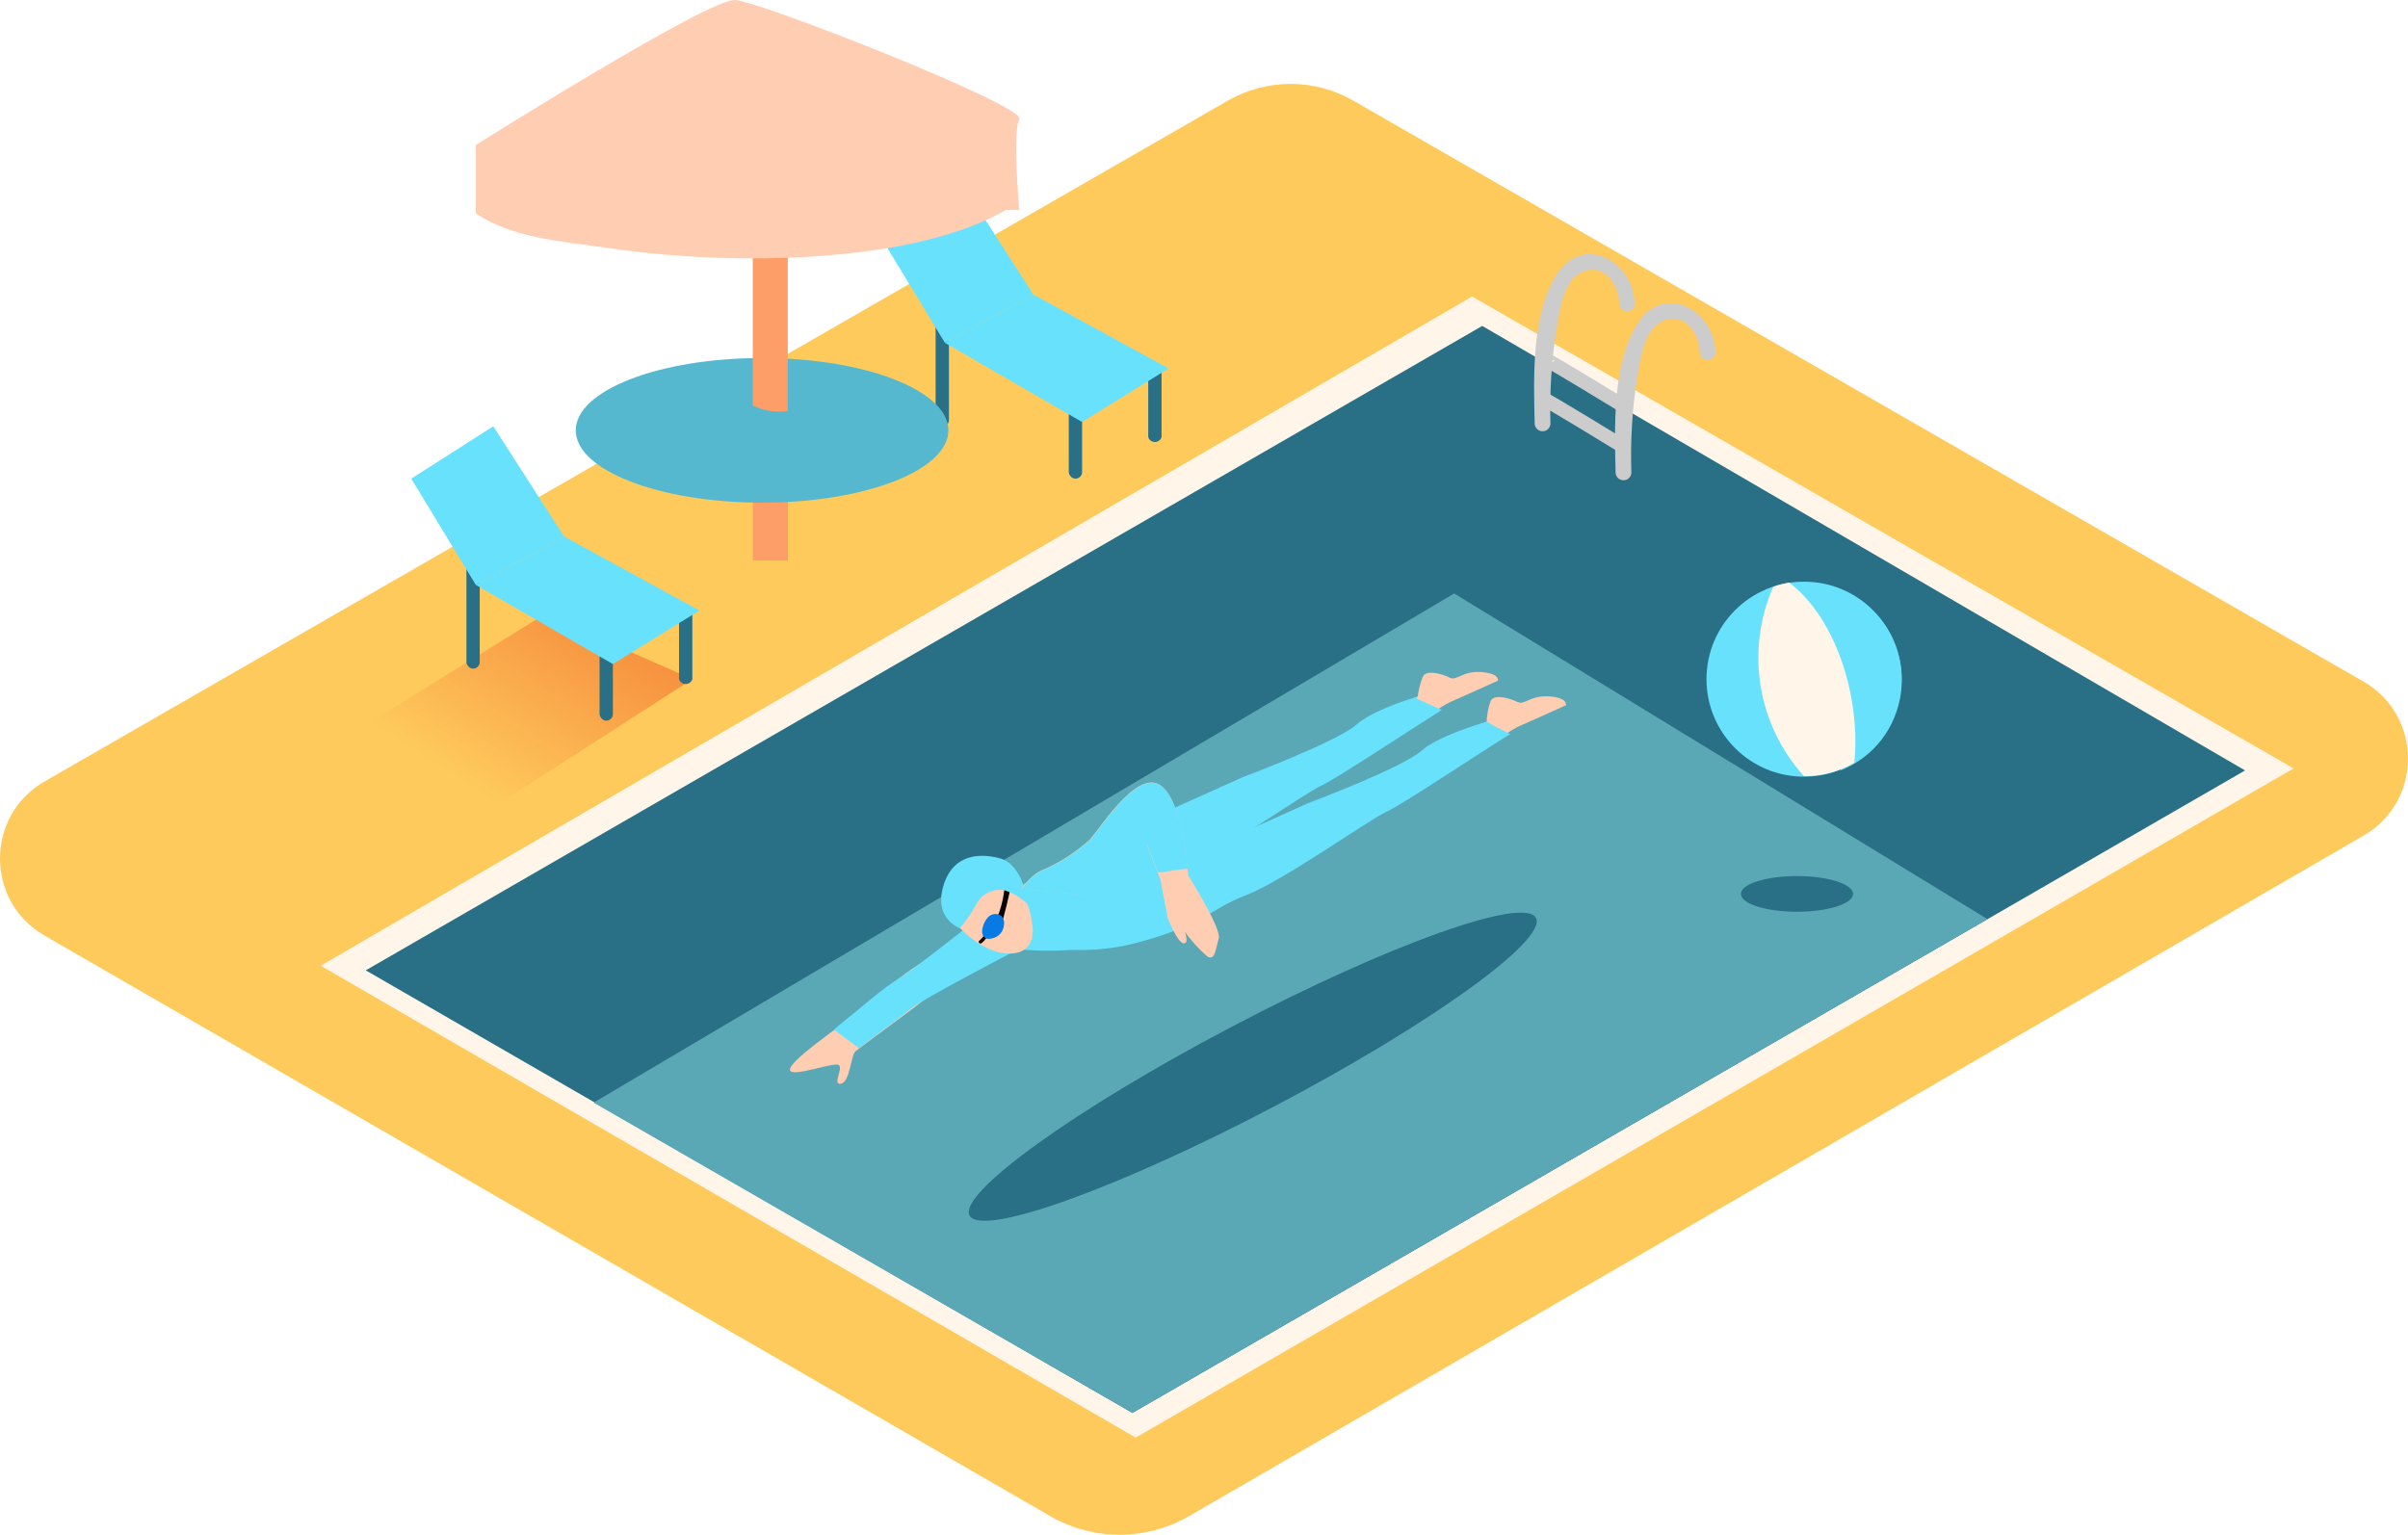 <svg xmlns="http://www.w3.org/2000/svg" viewBox="0 0 343.955 219.264" width="500" height="318.739">
  <defs>
    <linearGradient id="linear-gradient" x1="97.35" y1="158.08" x2="118.67" y2="124.75" gradientUnits="userSpaceOnUse" gradientTransform="matrix(1, 0, 0, 1, -31.617, -46.768)">
      <stop offset="0" stop-color="#f15a24" stop-opacity="0"></stop>
      <stop offset="1" stop-color="#f15a24"></stop>
    </linearGradient>
    <linearGradient id="linear-gradient-2" x1="164.32" y1="122.09" x2="185.64" y2="88.75" gradientTransform="matrix(1, 0, 0, 1, -63.112, -104.866)"></linearGradient>
  </defs>
  <path d="M 6.313 133.643 L 149.983 216.593 C 156.138 220.154 163.727 220.154 169.883 216.593 L 337.613 119.383 C 346.069 114.487 346.069 102.278 337.613 97.383 L 193.313 14.383 C 187.759 11.19 180.927 11.19 175.373 14.383 L 6.373 111.643 C -2.098 116.515 -2.131 128.724 6.313 133.643 Z" fill="#feca5c" style=""></path>
  <path d="M 64.123 119.413 L 98.893 97.033 L 77.833 87.753 L 43.033 109.233 C 49.383 113.083 57.903 115.413 64.123 119.413 Z" opacity="0.68" fill="url(#linear-gradient)" style=""></path>
  <polygon points="45.803 137.973 162.223 205.393 327.623 109.783 210.273 42.363 45.803 137.973" fill="#fff6e9" style=""></polygon>
  <polygon points="52.243 138.633 161.753 201.863 320.683 110.073 211.723 46.563 52.243 138.633" fill="#296f86" style=""></polygon>
  <polygon points="84.793 157.533 207.713 84.793 283.893 131.323 161.753 201.863 84.793 157.533" fill="#5aa8b5" style=""></polygon>
  <path d="M 245.043 50.433 C 244.943 44.433 237.793 40.263 233.953 46.163 C 230.263 51.833 230.623 61.093 230.773 67.593 C 230.854 68.459 231.843 68.911 232.552 68.408 C 232.82 68.217 232.992 67.92 233.023 67.593 C 232.862 62.939 233.154 58.28 233.893 53.683 C 234.293 51.413 234.803 47.443 237.013 46.133 C 240.373 44.133 242.743 47.453 242.793 50.433 C 242.874 51.299 243.863 51.751 244.572 51.248 C 244.84 51.057 245.012 50.76 245.043 50.433 Z" fill="#ccc"></path>
  <path d="M 233.483 43.433 C 233.383 37.433 226.233 33.263 222.393 39.163 C 218.703 44.833 219.063 54.093 219.213 60.593 C 219.294 61.459 220.283 61.911 220.992 61.408 C 221.26 61.217 221.432 60.92 221.463 60.593 C 221.319 55.94 221.627 51.285 222.383 46.693 C 222.783 44.423 223.293 40.453 225.503 39.143 C 228.863 37.143 231.233 40.463 231.283 43.443 C 231.364 44.309 232.353 44.761 233.062 44.258 C 233.33 44.067 233.502 43.77 233.533 43.443 Z" fill="#ccc"></path>
  <path d="M 220.323 56.923 C 220.323 56.733 231.883 63.813 231.883 63.813" fill="none" stroke="#ccc" stroke-miterlimit="10" stroke-width="2"></path>
  <path d="M 220.953 51.483 C 220.953 51.293 232.213 58.183 232.213 58.183" fill="none" stroke="#ccc" stroke-miterlimit="10" stroke-width="2"></path>
  <rect x="66.623" y="78.913" width="1.9" height="16.62" rx="0.95" ry="0.95" fill="#296f86"></rect>
  <rect x="85.643" y="86.343" width="1.9" height="16.62" rx="0.95" ry="0.95" fill="#296f86"></rect>
  <path d="M 97.223 86.563 C 97.134 86.499 97.056 86.421 96.993 86.333 L 96.993 97.043 C 97.233 97.774 98.175 97.971 98.688 97.397 C 98.78 97.294 98.85 97.174 98.893 97.043 L 98.893 87.463 C 98.309 87.215 97.75 86.913 97.223 86.563 Z" fill="#296f86"></path>
  <polygon points="70.463 60.903 58.743 68.383 67.963 83.563 80.573 76.653 70.463 60.903" fill="#68e1fd"></polygon>
  <polygon points="80.573 76.653 99.913 87.223 87.543 94.873 67.963 83.563 80.573 76.653" fill="#68e1fd"></polygon>
  <g class="animation-group" id="ball-group" transform="matrix(1, 0, 0, 1, -12.635, -146.457)">
    <title>ball-group</title>
    <g id="ball">
      <title>ball</title>
      <circle cx="270.317" cy="243.49" r="13.93" fill="#68e1fd"></circle>
      <path d="M 270.317 229.69 C 269.032 229.693 267.753 229.875 266.517 230.23 C 272.705 232.773 276.952 238.563 277.517 245.23 C 277.824 249.109 277.135 253.001 275.517 256.54 C 285.471 252.571 287.396 239.315 278.982 232.68 C 276.514 230.734 273.46 229.68 270.317 229.69 Z" fill="#68e1fd"></path>
      <path d="M 268.207 229.69 C 267.432 229.823 266.67 230.02 265.927 230.28 C 261.93 239.375 263.645 249.97 270.307 257.34 L 270.507 257.34 C 272.97 257.334 275.387 256.671 277.507 255.42 C 278.417 246.25 275.017 234.9 268.207 229.69 Z" fill="#fff6e9"></path>
    </g>
    <ellipse cx="269.307" cy="274.17" rx="8.01" ry="2.55" fill="#296f86" id="ball-shadow">
      <title>ball-shadow</title>
    </ellipse>
  </g>
  <g class="animation-group" id="swimmer-group" transform="matrix(1, 0, 0, 1, -12.635, -146.457)">
    <title>swimmer-group</title>
    <g style="" id="swimmer">
      <title>swimmer</title>
      <path d="M 167.417 269.9 C 169.187 269.12 181.017 279.06 181.017 279.06 C 181.017 279.06 171.157 281.57 166.887 282.06 C 163.932 282.363 160.953 282.363 157.997 282.06 C 157.997 282.06 157.357 274.3 167.417 269.9 Z" fill="#68e1fd"></path>
      <path d="M 224.217 242.47 C 221.477 242.3 220.737 243.78 219.707 243.27 C 218.677 242.76 216.397 242.07 215.887 243.1 C 215.517 244.013 215.268 244.971 215.147 245.95 C 213.671 246.8 212.134 247.539 210.547 248.16 C 211.657 249.16 212.457 249.61 213.547 250.62 C 216.607 248.62 219.157 247.03 219.887 246.71 C 221.837 245.86 226.587 243.71 226.587 243.71 C 226.587 243.71 226.957 242.69 224.217 242.47 Z" fill="#ffcdb2"></path>
      <path d="M 233.897 245.95 C 231.157 245.78 230.417 247.26 229.387 246.75 C 228.357 246.24 226.077 245.55 225.567 246.58 C 225.211 247.541 225.015 248.555 224.987 249.58 C 222.054 250.642 219.206 251.926 216.467 253.42 C 216.557 253.49 216.347 252.98 216.467 253.05 C 217.855 254.037 219.309 254.929 220.817 255.72 C 224.887 253.09 228.697 250.62 229.607 250.22 C 231.557 249.37 236.307 247.22 236.307 247.22 C 236.307 247.22 236.637 246.12 233.897 245.95 Z" fill="#ffcdb2"></path>
      <path d="M 215.257 246.41 C 215.096 246.343 214.993 246.184 214.997 246.01 C 212.717 246.71 208.367 248.21 206.357 250.01 C 203.557 252.46 190.147 257.49 190.147 257.49 L 172.337 265.49 L 150.567 277.29 C 150.567 277.29 156.767 279.85 166.147 277.29 C 175.527 274.73 176.017 272.66 181.377 270.59 C 186.737 268.52 198.797 259.87 201.477 258.65 C 203.607 257.65 213.607 251.01 218.587 247.89 C 217.467 247.42 216.377 246.87 215.257 246.41 Z" fill="#68e1fd"></path>
      <path d="M 225.017 249.56 C 223.107 250.12 217.897 251.77 215.637 253.75 C 212.837 256.2 199.427 261.23 199.427 261.23 L 181.617 269.23 L 159.817 281.05 C 159.817 281.05 166.017 283.61 175.397 281.05 C 184.777 278.49 185.267 276.42 190.627 274.35 C 195.987 272.28 208.047 263.63 210.727 262.41 C 212.937 261.41 223.577 254.28 228.347 251.33 C 227.197 250.79 226.077 250.2 225.017 249.56 Z" fill="#68e1fd"></path>
      <path d="M 151.537 278.79 C 151.537 278.79 146.127 282.91 143.777 284.32 C 141.427 285.73 137.907 288.88 134.117 291.86 C 131.647 293.8 125.387 298.07 125.477 299.3 C 125.567 300.53 131.887 298.07 132.477 298.64 C 133.067 299.21 131.477 301.47 132.757 301.28 C 134.037 301.09 134.167 297.23 134.827 296.66 C 135.487 296.09 143.827 290.04 145.727 288.45 C 147.157 287.27 160.187 280.55 160.187 280.55" fill="#ffcdb2"></path>
      <path d="M 152.427 277.58 C 152.427 277.58 143.347 284.85 140.987 286.28 C 138.627 287.71 135.377 290.64 131.747 293.54 C 132.917 294.46 134.137 295.32 135.327 296.2 C 138.087 294.14 141.717 291.43 142.917 290.44 C 144.347 289.26 157.377 282.44 157.377 282.44 Z" fill="#68e1fd"></path>
      <path d="M 149.257 278.53 C 149.257 278.53 152.257 282.01 155.687 282.59 C 159.117 283.17 160.237 281.27 160.157 279.11 C 159.993 277.456 159.575 275.837 158.917 274.31 C 158.917 274.31 150.107 270.5 149.257 278.53 Z" fill="#ffcdb2"></path>
      <path d="M 156.557 273.55 C 156.507 273.34 156.127 273.36 156.087 273.63 C 155.925 275.027 155.564 276.394 155.017 277.69 C 154.943 277.876 155.098 278.072 155.296 278.044 C 155.303 278.043 155.31 278.041 155.317 278.04 L 155.257 278.27 C 155.224 278.451 155.399 278.602 155.573 278.54 C 155.64 278.517 155.692 278.465 155.717 278.4 C 156.164 276.886 156.547 275.356 156.867 273.81 C 156.879 273.64 156.722 273.509 156.557 273.55 Z" fill="#090003"></path>
      <path d="M 153.157 280.16 C 152.978 280.425 152.759 280.661 152.507 280.86 C 152.267 281.05 152.607 281.38 152.847 281.2 C 153.126 280.974 153.369 280.708 153.567 280.41 C 153.737 280.15 153.327 279.91 153.157 280.16 Z" fill="#090003"></path>
      <path d="M 155.657 277.31 L 155.657 277.31 C 155.153 276.958 154.482 276.958 153.977 277.31 C 153.247 277.85 152.597 279.48 153.107 280.23 C 153.467 280.76 154.217 280.6 154.717 280.41 C 155.45 280.121 155.957 279.444 156.027 278.66 C 156.138 278.176 155.999 277.669 155.657 277.31 Z" fill="#087ae4"></path>
      <path d="M 149.747 279.06 C 150.635 277.999 151.422 276.857 152.097 275.65 C 152.831 274.162 154.467 273.344 156.097 273.65 C 157.353 274.037 158.496 274.723 159.427 275.65 C 159.427 275.65 158.947 269.97 155.377 269.06 C 151.807 268.15 148.377 268.96 147.277 273.41 C 146.177 277.86 149.747 279.06 149.747 279.06 Z" fill="#68e1fd"></path>
      <path d="M 158.507 273.41 C 158.877 273.11 159.937 271.27 161.927 270.59 C 164.245 269.542 166.384 268.139 168.267 266.43 C 169.387 265.37 174.787 256.55 178.207 258.54 C 181.627 260.53 182.367 271.54 182.367 271.54 C 182.367 271.54 187.147 279.13 186.717 280.54 C 186.287 281.95 186.217 283.8 185.097 283.11 C 183.884 282.062 182.8 280.874 181.867 279.57 C 181.867 279.57 182.547 281.34 181.677 281.23 C 180.807 281.12 179.437 277.64 179.437 277.64 L 178.377 272.11 L 176.377 266.95 L 170.167 274.59" fill="#ffcdb2"></path>
      <path d="M 178.017 271.07 L 178.657 271.07 L 178.727 271.07 C 179.914 270.836 181.112 270.669 182.317 270.57 C 182.037 267.76 181.017 260.19 178.247 258.57 C 174.827 256.57 169.427 265.41 168.307 266.46 C 166.424 268.169 164.285 269.572 161.967 270.62 C 159.967 271.3 158.967 273.15 158.547 273.44 L 170.227 274.65 L 176.437 267.01 Z" fill="#68e1fd"></path>
    </g>
    <ellipse cx="210.63" cy="199.21" rx="45.71" ry="6.45" transform="matrix(0.885, -0.465, 0.465, 0.885, -87.463, 220.5)" fill="#296f86" id="swimmer-shadow">
      <title>swimmer-shadow</title>
    </ellipse>
  </g>
  <path d="M 131.093 83.423 L 165.863 61.043 L 144.803 51.763 L 110.003 73.233 C 116.323 77.083 124.883 79.413 131.093 83.423 Z" opacity="0.68" fill="url(#linear-gradient-2)"></path>
  <rect x="133.643" y="44.333" width="1.9" height="16.62" rx="0.95" ry="0.95" fill="#296f86"></rect>
  <rect x="152.663" y="51.763" width="1.9" height="16.62" rx="0.95" ry="0.95" fill="#296f86"></rect>
  <path d="M 164.243 51.983 C 164.154 51.919 164.076 51.841 164.013 51.753 L 164.013 62.463 C 164.253 63.194 165.195 63.391 165.708 62.817 C 165.8 62.714 165.87 62.594 165.913 62.463 L 165.913 52.883 C 165.329 52.635 164.77 52.333 164.243 51.983 Z" fill="#296f86"></path>
  <polygon points="137.483 26.323 125.763 33.803 134.973 48.983 147.593 42.073 137.483 26.323" fill="#68e1fd"></polygon>
  <polygon points="147.593 42.073 166.923 52.643 154.563 60.293 134.973 48.983 147.593 42.073" fill="#68e1fd"></polygon>
  <path d="M 107.543 59.803 L 107.543 80.073 L 112.543 80.073 L 112.543 60.403 C 110.852 60.623 109.133 60.417 107.543 59.803 Z" fill="#fd9d68"></path>
  <ellipse cx="108.853" cy="61.483" rx="26.61" ry="10.33" fill="#68e1fd"></ellipse>
  <ellipse cx="108.853" cy="61.483" rx="26.61" ry="10.33" opacity="0.18"></ellipse>
  <path d="M 112.523 58.723 L 112.523 19.563 L 107.523 19.563 L 107.523 57.933 C 109.071 58.697 110.814 58.973 112.523 58.723 Z" fill="#fd9d68"></path>
  <path d="M 86.083 35.323 C 95.575 36.747 105.186 37.219 114.773 36.733 C 124.373 36.153 136.773 34.623 145.473 28.933 C 144.093 20.933 127.293 14.653 106.773 14.653 C 85.343 14.653 67.963 21.523 67.963 29.993 C 67.963 30.163 67.963 30.323 67.963 30.493 C 73.113 33.963 80.123 34.483 86.083 35.323 Z" fill="#ffcdb2"></path>
  <path d="M 67.963 29.993 L 67.963 20.723 C 67.963 20.723 101.263 -0.277 105.033 0.003 C 108.803 0.283 146.553 15.133 145.583 17.003 C 144.613 18.873 145.583 30.003 145.583 30.003" fill="#ffcdb2"></path>
</svg>